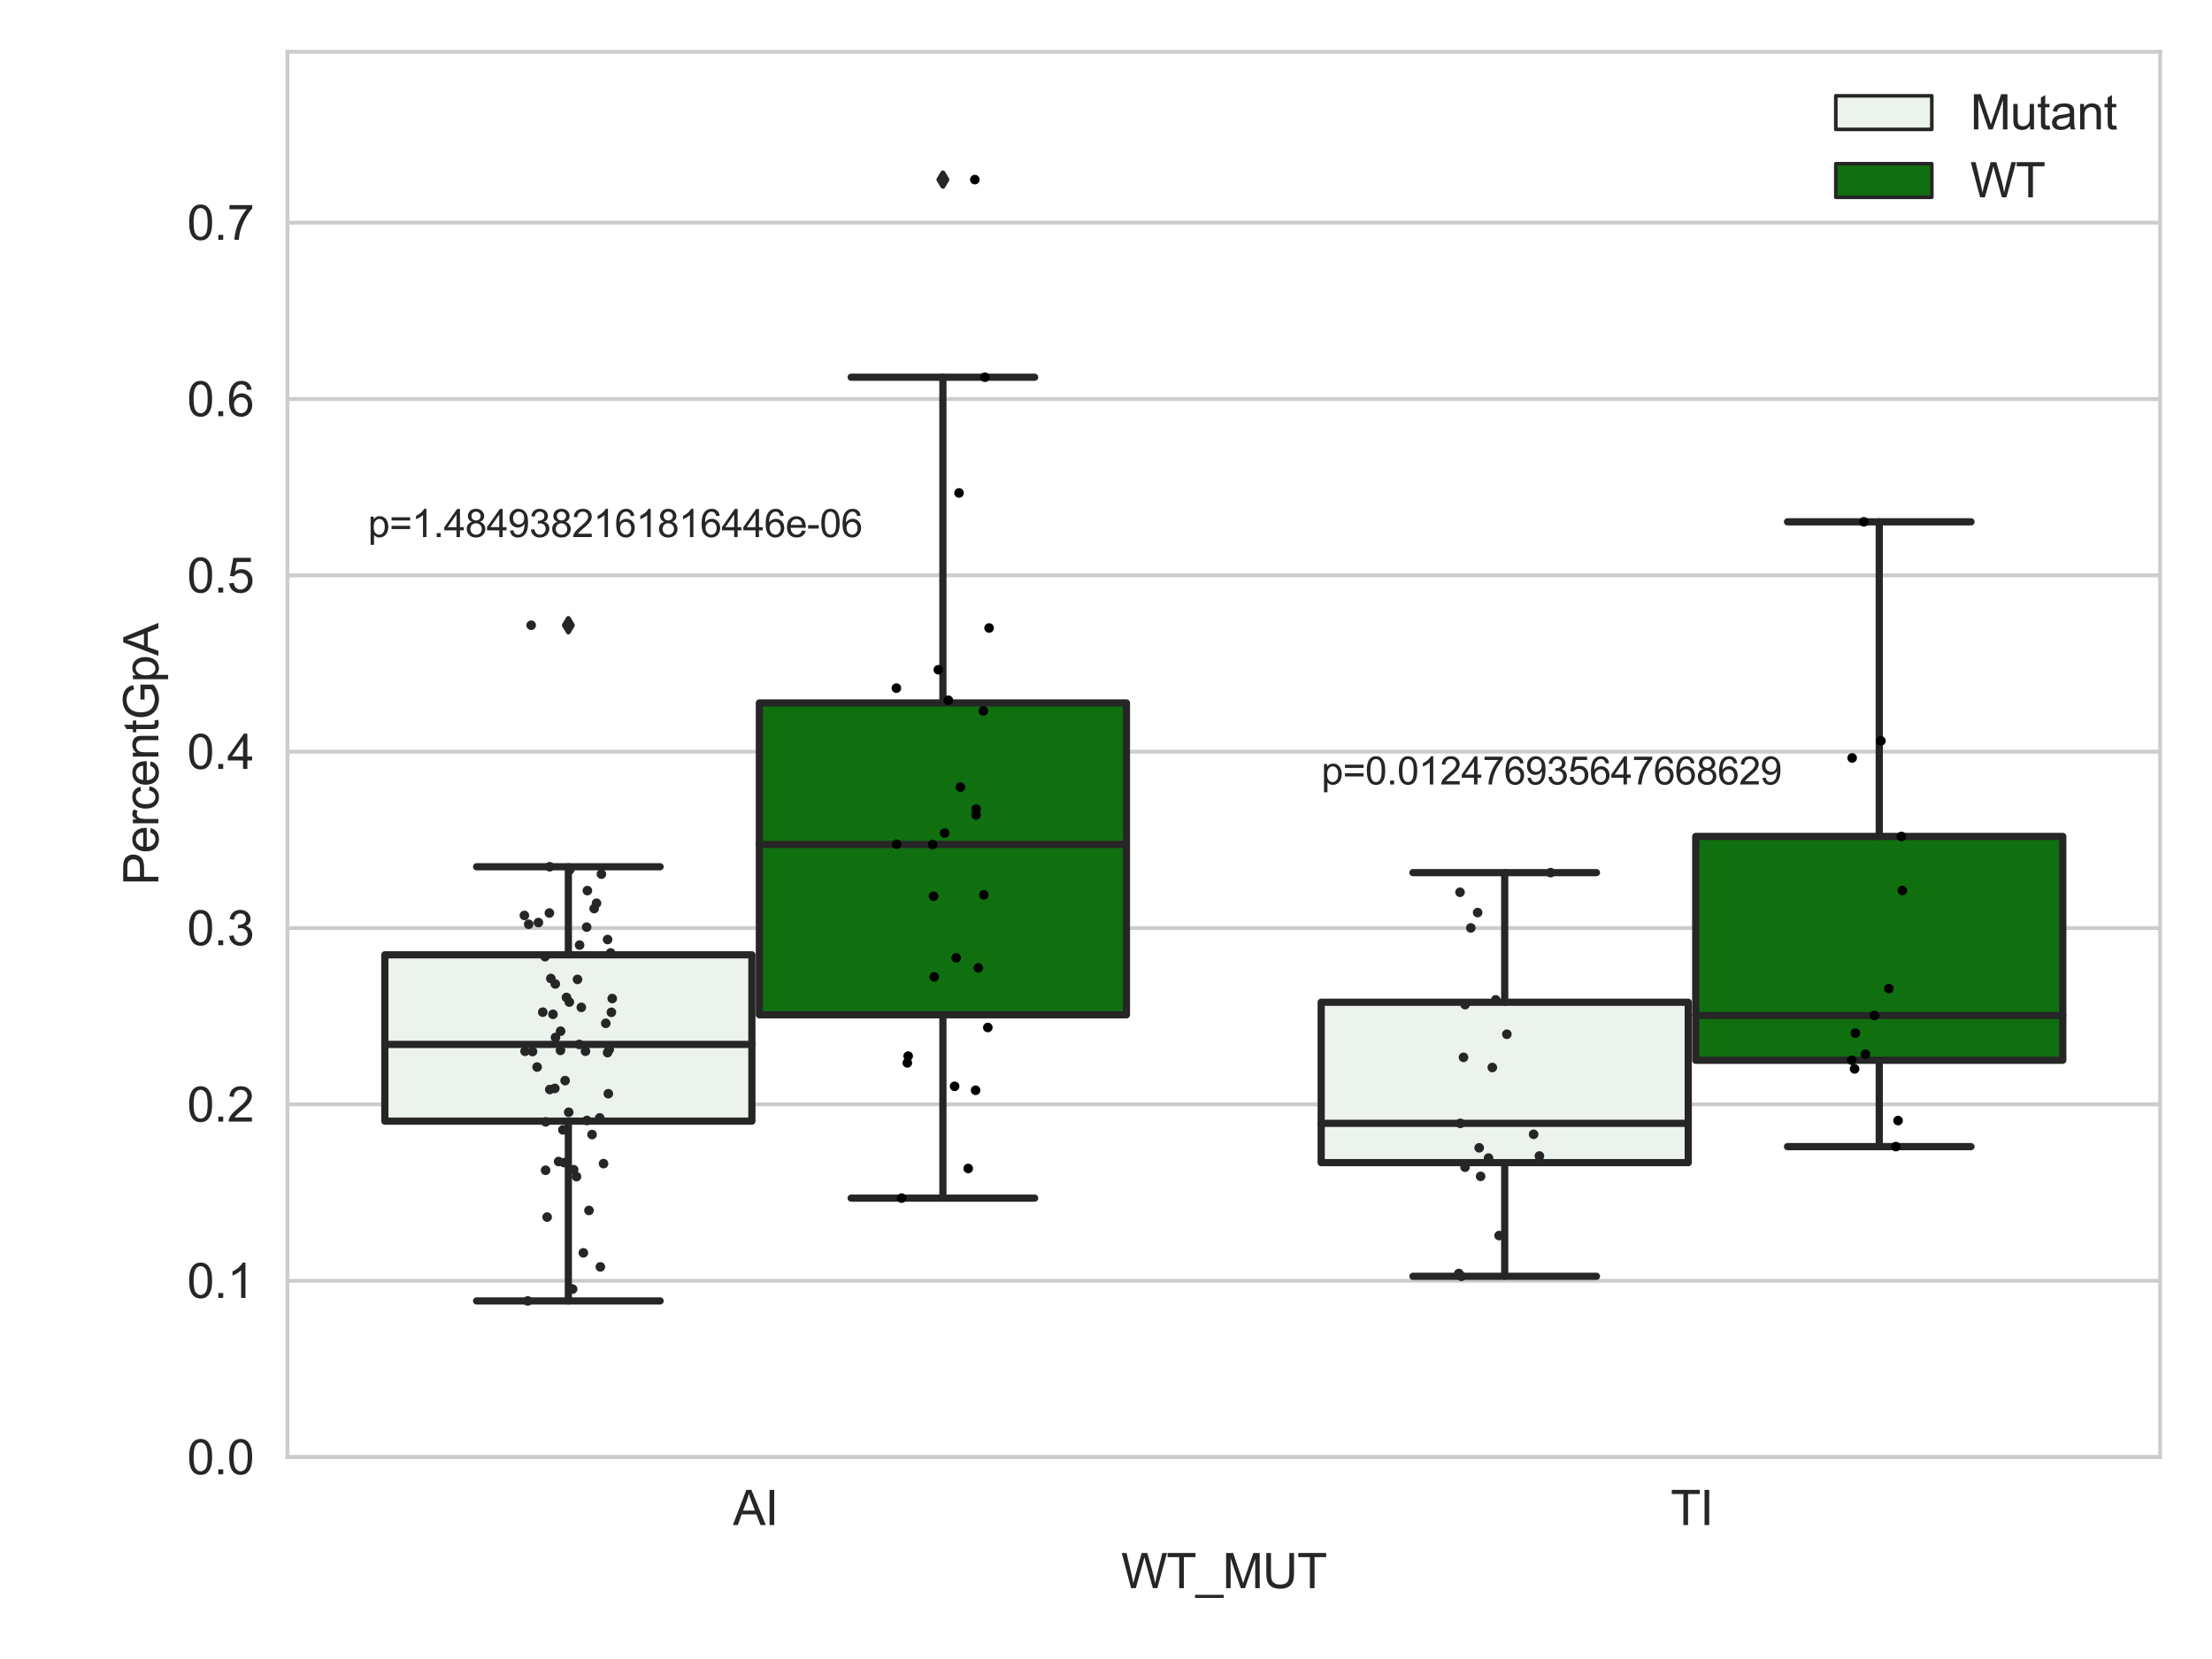 <?xml version="1.0" encoding="utf-8" standalone="no"?>
<!DOCTYPE svg PUBLIC "-//W3C//DTD SVG 1.1//EN"
  "http://www.w3.org/Graphics/SVG/1.1/DTD/svg11.dtd">
<svg xmlns:xlink="http://www.w3.org/1999/xlink" width="460.8pt" height="345.6pt" viewBox="0 0 460.8 345.6" xmlns="http://www.w3.org/2000/svg" version="1.1">
 <defs>
  <style type="text/css">*{stroke-linejoin: round; stroke-linecap: butt}</style>
 </defs>
 <g id="figure_1">
  <g id="patch_1">
   <path d="M 0 345.6 
L 460.8 345.6 
L 460.8 0 
L 0 0 
z
" style="fill: #ffffff"/>
  </g>
  <g id="axes_1">
   <g id="patch_2">
    <path d="M 59.881 303.539 
L 450 303.539 
L 450 10.8 
L 59.881 10.8 
z
" style="fill: #ffffff"/>
   </g>
   <g id="matplotlib.axis_1">
    <g id="xtick_1">
     <g id="text_1">
      <!-- AI -->
      <g style="fill: #262626" transform="translate(152.687 317.697)scale(0.1 -0.1)">
       <defs>
        <path id="ArialMT-41" d="M -9 0 
L 1750 4581 
L 2403 4581 
L 4278 0 
L 3588 0 
L 3053 1388 
L 1138 1388 
L 634 0 
L -9 0 
z
M 1313 1881 
L 2866 1881 
L 2388 3150 
Q 2169 3728 2063 4100 
Q 1975 3659 1816 3225 
L 1313 1881 
z
" transform="scale(0.016)"/>
        <path id="ArialMT-49" d="M 597 0 
L 597 4581 
L 1203 4581 
L 1203 0 
L 597 0 
z
" transform="scale(0.016)"/>
       </defs>
       <use xlink:href="#ArialMT-41"/>
       <use xlink:href="#ArialMT-49" x="66.699"/>
      </g>
     </g>
    </g>
    <g id="xtick_2">
     <g id="text_2">
      <!-- TI -->
      <g style="fill: #262626" transform="translate(348.027 317.697)scale(0.1 -0.1)">
       <defs>
        <path id="ArialMT-54" d="M 1659 0 
L 1659 4041 
L 150 4041 
L 150 4581 
L 3781 4581 
L 3781 4041 
L 2266 4041 
L 2266 0 
L 1659 0 
z
" transform="scale(0.016)"/>
       </defs>
       <use xlink:href="#ArialMT-54"/>
       <use xlink:href="#ArialMT-49" x="61.084"/>
      </g>
     </g>
    </g>
    <g id="text_3">
     <!-- WT_MUT -->
     <g style="fill: #262626" transform="translate(233.557 330.842)scale(0.1 -0.1)">
      <defs>
       <path id="ArialMT-57" d="M 1294 0 
L 78 4581 
L 700 4581 
L 1397 1578 
Q 1509 1106 1591 641 
Q 1766 1375 1797 1488 
L 2669 4581 
L 3400 4581 
L 4056 2263 
Q 4303 1400 4413 641 
Q 4500 1075 4641 1638 
L 5359 4581 
L 5969 4581 
L 4713 0 
L 4128 0 
L 3163 3491 
Q 3041 3928 3019 4028 
Q 2947 3713 2884 3491 
L 1913 0 
L 1294 0 
z
" transform="scale(0.016)"/>
       <path id="ArialMT-5f" d="M -97 -1272 
L -97 -866 
L 3631 -866 
L 3631 -1272 
L -97 -1272 
z
" transform="scale(0.016)"/>
       <path id="ArialMT-4d" d="M 475 0 
L 475 4581 
L 1388 4581 
L 2472 1338 
Q 2622 884 2691 659 
Q 2769 909 2934 1394 
L 4031 4581 
L 4847 4581 
L 4847 0 
L 4263 0 
L 4263 3834 
L 2931 0 
L 2384 0 
L 1059 3900 
L 1059 0 
L 475 0 
z
" transform="scale(0.016)"/>
       <path id="ArialMT-55" d="M 3500 4581 
L 4106 4581 
L 4106 1934 
Q 4106 1244 3950 837 
Q 3794 431 3386 176 
Q 2978 -78 2316 -78 
Q 1672 -78 1262 144 
Q 853 366 678 786 
Q 503 1206 503 1934 
L 503 4581 
L 1109 4581 
L 1109 1938 
Q 1109 1341 1220 1058 
Q 1331 775 1601 622 
Q 1872 469 2263 469 
Q 2931 469 3215 772 
Q 3500 1075 3500 1938 
L 3500 4581 
z
" transform="scale(0.016)"/>
      </defs>
      <use xlink:href="#ArialMT-57"/>
      <use xlink:href="#ArialMT-54" x="94.385"/>
      <use xlink:href="#ArialMT-5f" x="155.469"/>
      <use xlink:href="#ArialMT-4d" x="211.084"/>
      <use xlink:href="#ArialMT-55" x="294.385"/>
      <use xlink:href="#ArialMT-54" x="366.602"/>
     </g>
    </g>
   </g>
   <g id="matplotlib.axis_2">
    <g id="ytick_1">
     <g id="line2d_1">
      <path d="M 59.881 303.539 
L 450 303.539 
" clip-path="url(#p0f2bd54500)" style="fill: none; stroke: #cccccc; stroke-width: 0.8; stroke-linecap: round"/>
     </g>
     <g id="text_4">
      <!-- 0.0 -->
      <g style="fill: #262626" transform="translate(38.981 307.118)scale(0.1 -0.1)">
       <defs>
        <path id="ArialMT-30" d="M 266 2259 
Q 266 3072 433 3567 
Q 600 4063 929 4331 
Q 1259 4600 1759 4600 
Q 2128 4600 2406 4451 
Q 2684 4303 2865 4023 
Q 3047 3744 3150 3342 
Q 3253 2941 3253 2259 
Q 3253 1453 3087 958 
Q 2922 463 2592 192 
Q 2263 -78 1759 -78 
Q 1097 -78 719 397 
Q 266 969 266 2259 
z
M 844 2259 
Q 844 1131 1108 757 
Q 1372 384 1759 384 
Q 2147 384 2411 759 
Q 2675 1134 2675 2259 
Q 2675 3391 2411 3762 
Q 2147 4134 1753 4134 
Q 1366 4134 1134 3806 
Q 844 3388 844 2259 
z
" transform="scale(0.016)"/>
        <path id="ArialMT-2e" d="M 581 0 
L 581 641 
L 1222 641 
L 1222 0 
L 581 0 
z
" transform="scale(0.016)"/>
       </defs>
       <use xlink:href="#ArialMT-30"/>
       <use xlink:href="#ArialMT-2e" x="55.615"/>
       <use xlink:href="#ArialMT-30" x="83.398"/>
      </g>
     </g>
    </g>
    <g id="ytick_2">
     <g id="line2d_2">
      <path d="M 59.881 266.802 
L 450 266.802 
" clip-path="url(#p0f2bd54500)" style="fill: none; stroke: #cccccc; stroke-width: 0.8; stroke-linecap: round"/>
     </g>
     <g id="text_5">
      <!-- 0.1 -->
      <g style="fill: #262626" transform="translate(38.981 270.381)scale(0.1 -0.1)">
       <defs>
        <path id="ArialMT-31" d="M 2384 0 
L 1822 0 
L 1822 3584 
Q 1619 3391 1289 3197 
Q 959 3003 697 2906 
L 697 3450 
Q 1169 3672 1522 3987 
Q 1875 4303 2022 4600 
L 2384 4600 
L 2384 0 
z
" transform="scale(0.016)"/>
       </defs>
       <use xlink:href="#ArialMT-30"/>
       <use xlink:href="#ArialMT-2e" x="55.615"/>
       <use xlink:href="#ArialMT-31" x="83.398"/>
      </g>
     </g>
    </g>
    <g id="ytick_3">
     <g id="line2d_3">
      <path d="M 59.881 230.066 
L 450 230.066 
" clip-path="url(#p0f2bd54500)" style="fill: none; stroke: #cccccc; stroke-width: 0.8; stroke-linecap: round"/>
     </g>
     <g id="text_6">
      <!-- 0.2 -->
      <g style="fill: #262626" transform="translate(38.981 233.645)scale(0.1 -0.1)">
       <defs>
        <path id="ArialMT-32" d="M 3222 541 
L 3222 0 
L 194 0 
Q 188 203 259 391 
Q 375 700 629 1000 
Q 884 1300 1366 1694 
Q 2113 2306 2375 2664 
Q 2638 3022 2638 3341 
Q 2638 3675 2398 3904 
Q 2159 4134 1775 4134 
Q 1369 4134 1125 3890 
Q 881 3647 878 3216 
L 300 3275 
Q 359 3922 746 4261 
Q 1134 4600 1788 4600 
Q 2447 4600 2831 4234 
Q 3216 3869 3216 3328 
Q 3216 3053 3103 2787 
Q 2991 2522 2730 2228 
Q 2469 1934 1863 1422 
Q 1356 997 1212 845 
Q 1069 694 975 541 
L 3222 541 
z
" transform="scale(0.016)"/>
       </defs>
       <use xlink:href="#ArialMT-30"/>
       <use xlink:href="#ArialMT-2e" x="55.615"/>
       <use xlink:href="#ArialMT-32" x="83.398"/>
      </g>
     </g>
    </g>
    <g id="ytick_4">
     <g id="line2d_4">
      <path d="M 59.881 193.329 
L 450 193.329 
" clip-path="url(#p0f2bd54500)" style="fill: none; stroke: #cccccc; stroke-width: 0.8; stroke-linecap: round"/>
     </g>
     <g id="text_7">
      <!-- 0.3 -->
      <g style="fill: #262626" transform="translate(38.981 196.908)scale(0.1 -0.1)">
       <defs>
        <path id="ArialMT-33" d="M 269 1209 
L 831 1284 
Q 928 806 1161 595 
Q 1394 384 1728 384 
Q 2125 384 2398 659 
Q 2672 934 2672 1341 
Q 2672 1728 2419 1979 
Q 2166 2231 1775 2231 
Q 1616 2231 1378 2169 
L 1441 2663 
Q 1497 2656 1531 2656 
Q 1891 2656 2178 2843 
Q 2466 3031 2466 3422 
Q 2466 3731 2256 3934 
Q 2047 4138 1716 4138 
Q 1388 4138 1169 3931 
Q 950 3725 888 3313 
L 325 3413 
Q 428 3978 793 4289 
Q 1159 4600 1703 4600 
Q 2078 4600 2393 4439 
Q 2709 4278 2876 4000 
Q 3044 3722 3044 3409 
Q 3044 3113 2884 2869 
Q 2725 2625 2413 2481 
Q 2819 2388 3044 2092 
Q 3269 1797 3269 1353 
Q 3269 753 2831 336 
Q 2394 -81 1725 -81 
Q 1122 -81 723 278 
Q 325 638 269 1209 
z
" transform="scale(0.016)"/>
       </defs>
       <use xlink:href="#ArialMT-30"/>
       <use xlink:href="#ArialMT-2e" x="55.615"/>
       <use xlink:href="#ArialMT-33" x="83.398"/>
      </g>
     </g>
    </g>
    <g id="ytick_5">
     <g id="line2d_5">
      <path d="M 59.881 156.593 
L 450 156.593 
" clip-path="url(#p0f2bd54500)" style="fill: none; stroke: #cccccc; stroke-width: 0.8; stroke-linecap: round"/>
     </g>
     <g id="text_8">
      <!-- 0.4 -->
      <g style="fill: #262626" transform="translate(38.981 160.172)scale(0.1 -0.1)">
       <defs>
        <path id="ArialMT-34" d="M 2069 0 
L 2069 1097 
L 81 1097 
L 81 1613 
L 2172 4581 
L 2631 4581 
L 2631 1613 
L 3250 1613 
L 3250 1097 
L 2631 1097 
L 2631 0 
L 2069 0 
z
M 2069 1613 
L 2069 3678 
L 634 1613 
L 2069 1613 
z
" transform="scale(0.016)"/>
       </defs>
       <use xlink:href="#ArialMT-30"/>
       <use xlink:href="#ArialMT-2e" x="55.615"/>
       <use xlink:href="#ArialMT-34" x="83.398"/>
      </g>
     </g>
    </g>
    <g id="ytick_6">
     <g id="line2d_6">
      <path d="M 59.881 119.856 
L 450 119.856 
" clip-path="url(#p0f2bd54500)" style="fill: none; stroke: #cccccc; stroke-width: 0.8; stroke-linecap: round"/>
     </g>
     <g id="text_9">
      <!-- 0.5 -->
      <g style="fill: #262626" transform="translate(38.981 123.435)scale(0.1 -0.1)">
       <defs>
        <path id="ArialMT-35" d="M 266 1200 
L 856 1250 
Q 922 819 1161 601 
Q 1400 384 1738 384 
Q 2144 384 2425 690 
Q 2706 997 2706 1503 
Q 2706 1984 2436 2262 
Q 2166 2541 1728 2541 
Q 1456 2541 1237 2417 
Q 1019 2294 894 2097 
L 366 2166 
L 809 4519 
L 3088 4519 
L 3088 3981 
L 1259 3981 
L 1013 2750 
Q 1425 3038 1878 3038 
Q 2478 3038 2890 2622 
Q 3303 2206 3303 1553 
Q 3303 931 2941 478 
Q 2500 -78 1738 -78 
Q 1113 -78 717 272 
Q 322 622 266 1200 
z
" transform="scale(0.016)"/>
       </defs>
       <use xlink:href="#ArialMT-30"/>
       <use xlink:href="#ArialMT-2e" x="55.615"/>
       <use xlink:href="#ArialMT-35" x="83.398"/>
      </g>
     </g>
    </g>
    <g id="ytick_7">
     <g id="line2d_7">
      <path d="M 59.881 83.12 
L 450 83.12 
" clip-path="url(#p0f2bd54500)" style="fill: none; stroke: #cccccc; stroke-width: 0.8; stroke-linecap: round"/>
     </g>
     <g id="text_10">
      <!-- 0.6 -->
      <g style="fill: #262626" transform="translate(38.981 86.699)scale(0.1 -0.1)">
       <defs>
        <path id="ArialMT-36" d="M 3184 3459 
L 2625 3416 
Q 2550 3747 2413 3897 
Q 2184 4138 1850 4138 
Q 1581 4138 1378 3988 
Q 1113 3794 959 3422 
Q 806 3050 800 2363 
Q 1003 2672 1297 2822 
Q 1591 2972 1913 2972 
Q 2475 2972 2870 2558 
Q 3266 2144 3266 1488 
Q 3266 1056 3080 686 
Q 2894 316 2569 119 
Q 2244 -78 1831 -78 
Q 1128 -78 684 439 
Q 241 956 241 2144 
Q 241 3472 731 4075 
Q 1159 4600 1884 4600 
Q 2425 4600 2770 4297 
Q 3116 3994 3184 3459 
z
M 888 1484 
Q 888 1194 1011 928 
Q 1134 663 1356 523 
Q 1578 384 1822 384 
Q 2178 384 2434 671 
Q 2691 959 2691 1453 
Q 2691 1928 2437 2201 
Q 2184 2475 1800 2475 
Q 1419 2475 1153 2201 
Q 888 1928 888 1484 
z
" transform="scale(0.016)"/>
       </defs>
       <use xlink:href="#ArialMT-30"/>
       <use xlink:href="#ArialMT-2e" x="55.615"/>
       <use xlink:href="#ArialMT-36" x="83.398"/>
      </g>
     </g>
    </g>
    <g id="ytick_8">
     <g id="line2d_8">
      <path d="M 59.881 46.383 
L 450 46.383 
" clip-path="url(#p0f2bd54500)" style="fill: none; stroke: #cccccc; stroke-width: 0.8; stroke-linecap: round"/>
     </g>
     <g id="text_11">
      <!-- 0.7 -->
      <g style="fill: #262626" transform="translate(38.981 49.962)scale(0.1 -0.1)">
       <defs>
        <path id="ArialMT-37" d="M 303 3981 
L 303 4522 
L 3269 4522 
L 3269 4084 
Q 2831 3619 2401 2847 
Q 1972 2075 1738 1259 
Q 1569 684 1522 0 
L 944 0 
Q 953 541 1156 1306 
Q 1359 2072 1739 2783 
Q 2119 3494 2547 3981 
L 303 3981 
z
" transform="scale(0.016)"/>
       </defs>
       <use xlink:href="#ArialMT-30"/>
       <use xlink:href="#ArialMT-2e" x="55.615"/>
       <use xlink:href="#ArialMT-37" x="83.398"/>
      </g>
     </g>
    </g>
    <g id="text_12">
     <!-- PercentGpA -->
     <g style="fill: #262626" transform="translate(32.994 184.405)rotate(-90)scale(0.1 -0.1)">
      <defs>
       <path id="ArialMT-50" d="M 494 0 
L 494 4581 
L 2222 4581 
Q 2678 4581 2919 4538 
Q 3256 4481 3484 4323 
Q 3713 4166 3852 3881 
Q 3991 3597 3991 3256 
Q 3991 2672 3619 2267 
Q 3247 1863 2275 1863 
L 1100 1863 
L 1100 0 
L 494 0 
z
M 1100 2403 
L 2284 2403 
Q 2872 2403 3119 2622 
Q 3366 2841 3366 3238 
Q 3366 3525 3220 3729 
Q 3075 3934 2838 4000 
Q 2684 4041 2272 4041 
L 1100 4041 
L 1100 2403 
z
" transform="scale(0.016)"/>
       <path id="ArialMT-65" d="M 2694 1069 
L 3275 997 
Q 3138 488 2766 206 
Q 2394 -75 1816 -75 
Q 1088 -75 661 373 
Q 234 822 234 1631 
Q 234 2469 665 2931 
Q 1097 3394 1784 3394 
Q 2450 3394 2872 2941 
Q 3294 2488 3294 1666 
Q 3294 1616 3291 1516 
L 816 1516 
Q 847 969 1125 678 
Q 1403 388 1819 388 
Q 2128 388 2347 550 
Q 2566 713 2694 1069 
z
M 847 1978 
L 2700 1978 
Q 2663 2397 2488 2606 
Q 2219 2931 1791 2931 
Q 1403 2931 1139 2672 
Q 875 2413 847 1978 
z
" transform="scale(0.016)"/>
       <path id="ArialMT-72" d="M 416 0 
L 416 3319 
L 922 3319 
L 922 2816 
Q 1116 3169 1280 3281 
Q 1444 3394 1641 3394 
Q 1925 3394 2219 3213 
L 2025 2691 
Q 1819 2813 1613 2813 
Q 1428 2813 1281 2702 
Q 1134 2591 1072 2394 
Q 978 2094 978 1738 
L 978 0 
L 416 0 
z
" transform="scale(0.016)"/>
       <path id="ArialMT-63" d="M 2588 1216 
L 3141 1144 
Q 3050 572 2676 248 
Q 2303 -75 1759 -75 
Q 1078 -75 664 370 
Q 250 816 250 1647 
Q 250 2184 428 2587 
Q 606 2991 970 3192 
Q 1334 3394 1763 3394 
Q 2303 3394 2647 3120 
Q 2991 2847 3088 2344 
L 2541 2259 
Q 2463 2594 2264 2762 
Q 2066 2931 1784 2931 
Q 1359 2931 1093 2626 
Q 828 2322 828 1663 
Q 828 994 1084 691 
Q 1341 388 1753 388 
Q 2084 388 2306 591 
Q 2528 794 2588 1216 
z
" transform="scale(0.016)"/>
       <path id="ArialMT-6e" d="M 422 0 
L 422 3319 
L 928 3319 
L 928 2847 
Q 1294 3394 1984 3394 
Q 2284 3394 2536 3286 
Q 2788 3178 2913 3003 
Q 3038 2828 3088 2588 
Q 3119 2431 3119 2041 
L 3119 0 
L 2556 0 
L 2556 2019 
Q 2556 2363 2490 2533 
Q 2425 2703 2258 2804 
Q 2091 2906 1866 2906 
Q 1506 2906 1245 2678 
Q 984 2450 984 1813 
L 984 0 
L 422 0 
z
" transform="scale(0.016)"/>
       <path id="ArialMT-74" d="M 1650 503 
L 1731 6 
Q 1494 -44 1306 -44 
Q 1000 -44 831 53 
Q 663 150 594 308 
Q 525 466 525 972 
L 525 2881 
L 113 2881 
L 113 3319 
L 525 3319 
L 525 4141 
L 1084 4478 
L 1084 3319 
L 1650 3319 
L 1650 2881 
L 1084 2881 
L 1084 941 
Q 1084 700 1114 631 
Q 1144 563 1211 522 
Q 1278 481 1403 481 
Q 1497 481 1650 503 
z
" transform="scale(0.016)"/>
       <path id="ArialMT-47" d="M 2638 1797 
L 2638 2334 
L 4578 2338 
L 4578 638 
Q 4131 281 3656 101 
Q 3181 -78 2681 -78 
Q 2006 -78 1454 211 
Q 903 500 622 1047 
Q 341 1594 341 2269 
Q 341 2938 620 3517 
Q 900 4097 1425 4378 
Q 1950 4659 2634 4659 
Q 3131 4659 3532 4498 
Q 3934 4338 4162 4050 
Q 4391 3763 4509 3300 
L 3963 3150 
Q 3859 3500 3706 3700 
Q 3553 3900 3268 4020 
Q 2984 4141 2638 4141 
Q 2222 4141 1919 4014 
Q 1616 3888 1430 3681 
Q 1244 3475 1141 3228 
Q 966 2803 966 2306 
Q 966 1694 1177 1281 
Q 1388 869 1791 669 
Q 2194 469 2647 469 
Q 3041 469 3416 620 
Q 3791 772 3984 944 
L 3984 1797 
L 2638 1797 
z
" transform="scale(0.016)"/>
       <path id="ArialMT-70" d="M 422 -1272 
L 422 3319 
L 934 3319 
L 934 2888 
Q 1116 3141 1344 3267 
Q 1572 3394 1897 3394 
Q 2322 3394 2647 3175 
Q 2972 2956 3137 2557 
Q 3303 2159 3303 1684 
Q 3303 1175 3120 767 
Q 2938 359 2589 142 
Q 2241 -75 1856 -75 
Q 1575 -75 1351 44 
Q 1128 163 984 344 
L 984 -1272 
L 422 -1272 
z
M 931 1641 
Q 931 1000 1190 694 
Q 1450 388 1819 388 
Q 2194 388 2461 705 
Q 2728 1022 2728 1688 
Q 2728 2322 2467 2637 
Q 2206 2953 1844 2953 
Q 1484 2953 1207 2617 
Q 931 2281 931 1641 
z
" transform="scale(0.016)"/>
      </defs>
      <use xlink:href="#ArialMT-50"/>
      <use xlink:href="#ArialMT-65" x="66.699"/>
      <use xlink:href="#ArialMT-72" x="122.314"/>
      <use xlink:href="#ArialMT-63" x="155.615"/>
      <use xlink:href="#ArialMT-65" x="205.615"/>
      <use xlink:href="#ArialMT-6e" x="261.23"/>
      <use xlink:href="#ArialMT-74" x="316.846"/>
      <use xlink:href="#ArialMT-47" x="344.629"/>
      <use xlink:href="#ArialMT-70" x="422.412"/>
      <use xlink:href="#ArialMT-41" x="478.027"/>
     </g>
    </g>
   </g>
   <g id="patch_3">
    <path d="M 80.167 233.558 
L 156.631 233.558 
L 156.631 198.903 
L 80.167 198.903 
L 80.167 233.558 
z
" clip-path="url(#p0f2bd54500)" style="fill: #ecf2ec; stroke: #262626; stroke-width: 1.5; stroke-linejoin: miter"/>
   </g>
   <g id="patch_4">
    <path d="M 158.191 211.408 
L 234.654 211.408 
L 234.654 146.431 
L 158.191 146.431 
L 158.191 211.408 
z
" clip-path="url(#p0f2bd54500)" style="fill: #107010; stroke: #262626; stroke-width: 1.5; stroke-linejoin: miter"/>
   </g>
   <g id="patch_5">
    <path d="M 275.227 242.2 
L 351.69 242.2 
L 351.69 208.785 
L 275.227 208.785 
L 275.227 242.2 
z
" clip-path="url(#p0f2bd54500)" style="fill: #ecf2ec; stroke: #262626; stroke-width: 1.5; stroke-linejoin: miter"/>
   </g>
   <g id="patch_6">
    <path d="M 353.251 220.872 
L 429.714 220.872 
L 429.714 174.247 
L 353.251 174.247 
L 353.251 220.872 
z
" clip-path="url(#p0f2bd54500)" style="fill: #107010; stroke: #262626; stroke-width: 1.5; stroke-linejoin: miter"/>
   </g>
   <g id="patch_7">
    <path d="M 157.411 303.539 
L 157.411 303.539 
L 157.411 303.539 
L 157.411 303.539 
z
" clip-path="url(#p0f2bd54500)" style="fill: #ecf2ec; stroke: #262626; stroke-width: 0.75; stroke-linejoin: miter"/>
   </g>
   <g id="patch_8">
    <path d="M 157.411 303.539 
L 157.411 303.539 
L 157.411 303.539 
L 157.411 303.539 
z
" clip-path="url(#p0f2bd54500)" style="fill: #107010; stroke: #262626; stroke-width: 0.75; stroke-linejoin: miter"/>
   </g>
   <g id="PathCollection_1"/>
   <g id="PathCollection_2"/>
   <g id="line2d_9">
    <path d="M 118.399 233.558 
L 118.399 271.011 
" clip-path="url(#p0f2bd54500)" style="fill: none; stroke: #262626; stroke-width: 1.5; stroke-linecap: round"/>
   </g>
   <g id="line2d_10">
    <path d="M 118.399 198.903 
L 118.399 180.559 
" clip-path="url(#p0f2bd54500)" style="fill: none; stroke: #262626; stroke-width: 1.5; stroke-linecap: round"/>
   </g>
   <g id="line2d_11">
    <path d="M 99.283 271.011 
L 137.515 271.011 
" clip-path="url(#p0f2bd54500)" style="fill: none; stroke: #262626; stroke-width: 1.5; stroke-linecap: round"/>
   </g>
   <g id="line2d_12">
    <path d="M 99.283 180.559 
L 137.515 180.559 
" clip-path="url(#p0f2bd54500)" style="fill: none; stroke: #262626; stroke-width: 1.5; stroke-linecap: round"/>
   </g>
   <g id="line2d_13">
    <defs>
     <path id="md4deb3ba53" d="M -0 1.414 
L 0.849 0 
L 0 -1.414 
L -0.849 -0 
z
" style="stroke: #262626; stroke-linejoin: miter"/>
    </defs>
    <g clip-path="url(#p0f2bd54500)">
     <use xlink:href="#md4deb3ba53" x="118.399" y="130.249" style="fill: #262626; stroke: #262626; stroke-linejoin: miter"/>
    </g>
   </g>
   <g id="line2d_14">
    <path d="M 196.423 211.408 
L 196.423 249.59 
" clip-path="url(#p0f2bd54500)" style="fill: none; stroke: #262626; stroke-width: 1.5; stroke-linecap: round"/>
   </g>
   <g id="line2d_15">
    <path d="M 196.423 146.431 
L 196.423 78.582 
" clip-path="url(#p0f2bd54500)" style="fill: none; stroke: #262626; stroke-width: 1.5; stroke-linecap: round"/>
   </g>
   <g id="line2d_16">
    <path d="M 177.307 249.59 
L 215.539 249.59 
" clip-path="url(#p0f2bd54500)" style="fill: none; stroke: #262626; stroke-width: 1.5; stroke-linecap: round"/>
   </g>
   <g id="line2d_17">
    <path d="M 177.307 78.582 
L 215.539 78.582 
" clip-path="url(#p0f2bd54500)" style="fill: none; stroke: #262626; stroke-width: 1.5; stroke-linecap: round"/>
   </g>
   <g id="line2d_18">
    <g clip-path="url(#p0f2bd54500)">
     <use xlink:href="#md4deb3ba53" x="196.423" y="37.413" style="fill: #262626; stroke: #262626; stroke-linejoin: miter"/>
    </g>
   </g>
   <g id="line2d_19">
    <path d="M 313.458 242.2 
L 313.458 265.877 
" clip-path="url(#p0f2bd54500)" style="fill: none; stroke: #262626; stroke-width: 1.5; stroke-linecap: round"/>
   </g>
   <g id="line2d_20">
    <path d="M 313.458 208.785 
L 313.458 181.785 
" clip-path="url(#p0f2bd54500)" style="fill: none; stroke: #262626; stroke-width: 1.5; stroke-linecap: round"/>
   </g>
   <g id="line2d_21">
    <path d="M 294.343 265.877 
L 332.574 265.877 
" clip-path="url(#p0f2bd54500)" style="fill: none; stroke: #262626; stroke-width: 1.5; stroke-linecap: round"/>
   </g>
   <g id="line2d_22">
    <path d="M 294.343 181.785 
L 332.574 181.785 
" clip-path="url(#p0f2bd54500)" style="fill: none; stroke: #262626; stroke-width: 1.5; stroke-linecap: round"/>
   </g>
   <g id="line2d_23"/>
   <g id="line2d_24">
    <path d="M 391.482 220.872 
L 391.482 238.86 
" clip-path="url(#p0f2bd54500)" style="fill: none; stroke: #262626; stroke-width: 1.5; stroke-linecap: round"/>
   </g>
   <g id="line2d_25">
    <path d="M 391.482 174.247 
L 391.482 108.706 
" clip-path="url(#p0f2bd54500)" style="fill: none; stroke: #262626; stroke-width: 1.5; stroke-linecap: round"/>
   </g>
   <g id="line2d_26">
    <path d="M 372.366 238.86 
L 410.598 238.86 
" clip-path="url(#p0f2bd54500)" style="fill: none; stroke: #262626; stroke-width: 1.5; stroke-linecap: round"/>
   </g>
   <g id="line2d_27">
    <path d="M 372.366 108.706 
L 410.598 108.706 
" clip-path="url(#p0f2bd54500)" style="fill: none; stroke: #262626; stroke-width: 1.5; stroke-linecap: round"/>
   </g>
   <g id="line2d_28"/>
   <g id="line2d_29">
    <path d="M 80.167 217.575 
L 156.631 217.575 
" clip-path="url(#p0f2bd54500)" style="fill: none; stroke: #262626; stroke-width: 1.5; stroke-linecap: round"/>
   </g>
   <g id="line2d_30">
    <path d="M 158.191 175.908 
L 234.654 175.908 
" clip-path="url(#p0f2bd54500)" style="fill: none; stroke: #262626; stroke-width: 1.5; stroke-linecap: round"/>
   </g>
   <g id="line2d_31">
    <path d="M 275.227 234.017 
L 351.69 234.017 
" clip-path="url(#p0f2bd54500)" style="fill: none; stroke: #262626; stroke-width: 1.5; stroke-linecap: round"/>
   </g>
   <g id="line2d_32">
    <path d="M 353.251 211.534 
L 429.714 211.534 
" clip-path="url(#p0f2bd54500)" style="fill: none; stroke: #262626; stroke-width: 1.5; stroke-linecap: round"/>
   </g>
   <g id="patch_9">
    <path d="M 59.881 303.539 
L 59.881 10.8 
" style="fill: none; stroke: #cccccc; stroke-width: 0.8; stroke-linejoin: miter; stroke-linecap: square"/>
   </g>
   <g id="patch_10">
    <path d="M 450 303.539 
L 450 10.8 
" style="fill: none; stroke: #cccccc; stroke-width: 0.8; stroke-linejoin: miter; stroke-linecap: square"/>
   </g>
   <g id="patch_11">
    <path d="M 59.881 303.539 
L 450 303.539 
" style="fill: none; stroke: #cccccc; stroke-width: 0.8; stroke-linejoin: miter; stroke-linecap: square"/>
   </g>
   <g id="patch_12">
    <path d="M 59.881 10.8 
L 450 10.8 
" style="fill: none; stroke: #cccccc; stroke-width: 0.8; stroke-linejoin: miter; stroke-linecap: square"/>
   </g>
   <g id="PathCollection_3">
    <defs>
     <path id="C0_0_4417ecf951" d="M 0 1 
C 0.265 1 0.52 0.895 0.707 0.707 
C 0.895 0.52 1 0.265 1 -0 
C 1 -0.265 0.895 -0.52 0.707 -0.707 
C 0.52 -0.895 0.265 -1 0 -1 
C -0.265 -1 -0.52 -0.895 -0.707 -0.707 
C -0.895 -0.52 -1 -0.265 -1 0 
C -1 0.265 -0.895 0.52 -0.707 0.707 
C -0.52 0.895 -0.265 1 0 1 
z
"/>
    </defs>
    <g clip-path="url(#p0f2bd54500)">
     <use xlink:href="#C0_0_4417ecf951" x="118.689" y="181.183" style="fill: #262626"/>
    </g>
    <g clip-path="url(#p0f2bd54500)">
     <use xlink:href="#C0_0_4417ecf951" x="109.242" y="190.708" style="fill: #262626"/>
    </g>
    <g clip-path="url(#p0f2bd54500)">
     <use xlink:href="#C0_0_4417ecf951" x="127.361" y="210.884" style="fill: #262626"/>
    </g>
    <g clip-path="url(#p0f2bd54500)">
     <use xlink:href="#C0_0_4417ecf951" x="118.006" y="207.788" style="fill: #262626"/>
    </g>
    <g clip-path="url(#p0f2bd54500)">
     <use xlink:href="#C0_0_4417ecf951" x="120.74" y="196.877" style="fill: #262626"/>
    </g>
    <g clip-path="url(#p0f2bd54500)">
     <use xlink:href="#C0_0_4417ecf951" x="117.523" y="242.197" style="fill: #262626"/>
    </g>
    <g clip-path="url(#p0f2bd54500)">
     <use xlink:href="#C0_0_4417ecf951" x="122.361" y="185.529" style="fill: #262626"/>
    </g>
    <g clip-path="url(#p0f2bd54500)">
     <use xlink:href="#C0_0_4417ecf951" x="123.339" y="236.346" style="fill: #262626"/>
    </g>
    <g clip-path="url(#p0f2bd54500)">
     <use xlink:href="#C0_0_4417ecf951" x="114.51" y="180.559" style="fill: #262626"/>
    </g>
    <g clip-path="url(#p0f2bd54500)">
     <use xlink:href="#C0_0_4417ecf951" x="115.721" y="216.123" style="fill: #262626"/>
    </g>
    <g clip-path="url(#p0f2bd54500)">
     <use xlink:href="#C0_0_4417ecf951" x="114.531" y="226.966" style="fill: #262626"/>
    </g>
    <g clip-path="url(#p0f2bd54500)">
     <use xlink:href="#C0_0_4417ecf951" x="113.549" y="199.294" style="fill: #262626"/>
    </g>
    <g clip-path="url(#p0f2bd54500)">
     <use xlink:href="#C0_0_4417ecf951" x="109.949" y="271.011" style="fill: #262626"/>
    </g>
    <g clip-path="url(#p0f2bd54500)">
     <use xlink:href="#C0_0_4417ecf951" x="122.695" y="252.157" style="fill: #262626"/>
    </g>
    <g clip-path="url(#p0f2bd54500)">
     <use xlink:href="#C0_0_4417ecf951" x="110.14" y="192.537" style="fill: #262626"/>
    </g>
    <g clip-path="url(#p0f2bd54500)">
     <use xlink:href="#C0_0_4417ecf951" x="125.728" y="242.403" style="fill: #262626"/>
    </g>
    <g clip-path="url(#p0f2bd54500)">
     <use xlink:href="#C0_0_4417ecf951" x="126.195" y="213.178" style="fill: #262626"/>
    </g>
    <g clip-path="url(#p0f2bd54500)">
     <use xlink:href="#C0_0_4417ecf951" x="125.287" y="182.096" style="fill: #262626"/>
    </g>
    <g clip-path="url(#p0f2bd54500)">
     <use xlink:href="#C0_0_4417ecf951" x="124.934" y="232.883" style="fill: #262626"/>
    </g>
    <g clip-path="url(#p0f2bd54500)">
     <use xlink:href="#C0_0_4417ecf951" x="121.964" y="218.986" style="fill: #262626"/>
    </g>
    <g clip-path="url(#p0f2bd54500)">
     <use xlink:href="#C0_0_4417ecf951" x="116.784" y="214.818" style="fill: #262626"/>
    </g>
    <g clip-path="url(#p0f2bd54500)">
     <use xlink:href="#C0_0_4417ecf951" x="126.574" y="195.72" style="fill: #262626"/>
    </g>
    <g clip-path="url(#p0f2bd54500)">
     <use xlink:href="#C0_0_4417ecf951" x="122.213" y="193.133" style="fill: #262626"/>
    </g>
    <g clip-path="url(#p0f2bd54500)">
     <use xlink:href="#C0_0_4417ecf951" x="115.584" y="226.731" style="fill: #262626"/>
    </g>
    <g clip-path="url(#p0f2bd54500)">
     <use xlink:href="#C0_0_4417ecf951" x="123.773" y="189.278" style="fill: #262626"/>
    </g>
    <g clip-path="url(#p0f2bd54500)">
     <use xlink:href="#C0_0_4417ecf951" x="118.603" y="208.751" style="fill: #262626"/>
    </g>
    <g clip-path="url(#p0f2bd54500)">
     <use xlink:href="#C0_0_4417ecf951" x="125.064" y="263.915" style="fill: #262626"/>
    </g>
    <g clip-path="url(#p0f2bd54500)">
     <use xlink:href="#C0_0_4417ecf951" x="126.572" y="219.284" style="fill: #262626"/>
    </g>
    <g clip-path="url(#p0f2bd54500)">
     <use xlink:href="#C0_0_4417ecf951" x="116.367" y="241.964" style="fill: #262626"/>
    </g>
    <g clip-path="url(#p0f2bd54500)">
     <use xlink:href="#C0_0_4417ecf951" x="115.2" y="211.303" style="fill: #262626"/>
    </g>
    <g clip-path="url(#p0f2bd54500)">
     <use xlink:href="#C0_0_4417ecf951" x="120.093" y="245.111" style="fill: #262626"/>
    </g>
    <g clip-path="url(#p0f2bd54500)">
     <use xlink:href="#C0_0_4417ecf951" x="113.977" y="253.539" style="fill: #262626"/>
    </g>
    <g clip-path="url(#p0f2bd54500)">
     <use xlink:href="#C0_0_4417ecf951" x="117.721" y="225.11" style="fill: #262626"/>
    </g>
    <g clip-path="url(#p0f2bd54500)">
     <use xlink:href="#C0_0_4417ecf951" x="118.468" y="231.705" style="fill: #262626"/>
    </g>
    <g clip-path="url(#p0f2bd54500)">
     <use xlink:href="#C0_0_4417ecf951" x="109.375" y="218.998" style="fill: #262626"/>
    </g>
    <g clip-path="url(#p0f2bd54500)">
     <use xlink:href="#C0_0_4417ecf951" x="114.757" y="203.836" style="fill: #262626"/>
    </g>
    <g clip-path="url(#p0f2bd54500)">
     <use xlink:href="#C0_0_4417ecf951" x="127.542" y="208.016" style="fill: #262626"/>
    </g>
    <g clip-path="url(#p0f2bd54500)">
     <use xlink:href="#C0_0_4417ecf951" x="112.162" y="192.182" style="fill: #262626"/>
    </g>
    <g clip-path="url(#p0f2bd54500)">
     <use xlink:href="#C0_0_4417ecf951" x="114.45" y="190.2" style="fill: #262626"/>
    </g>
    <g clip-path="url(#p0f2bd54500)">
     <use xlink:href="#C0_0_4417ecf951" x="119.504" y="243.667" style="fill: #262626"/>
    </g>
    <g clip-path="url(#p0f2bd54500)">
     <use xlink:href="#C0_0_4417ecf951" x="120.683" y="217.575" style="fill: #262626"/>
    </g>
    <g clip-path="url(#p0f2bd54500)">
     <use xlink:href="#C0_0_4417ecf951" x="113.656" y="243.791" style="fill: #262626"/>
    </g>
    <g clip-path="url(#p0f2bd54500)">
     <use xlink:href="#C0_0_4417ecf951" x="110.936" y="219.059" style="fill: #262626"/>
    </g>
    <g clip-path="url(#p0f2bd54500)">
     <use xlink:href="#C0_0_4417ecf951" x="113.681" y="233.709" style="fill: #262626"/>
    </g>
    <g clip-path="url(#p0f2bd54500)">
     <use xlink:href="#C0_0_4417ecf951" x="126.912" y="218.642" style="fill: #262626"/>
    </g>
    <g clip-path="url(#p0f2bd54500)">
     <use xlink:href="#C0_0_4417ecf951" x="121.1" y="209.853" style="fill: #262626"/>
    </g>
    <g clip-path="url(#p0f2bd54500)">
     <use xlink:href="#C0_0_4417ecf951" x="111.89" y="222.284" style="fill: #262626"/>
    </g>
    <g clip-path="url(#p0f2bd54500)">
     <use xlink:href="#C0_0_4417ecf951" x="120.305" y="204.028" style="fill: #262626"/>
    </g>
    <g clip-path="url(#p0f2bd54500)">
     <use xlink:href="#C0_0_4417ecf951" x="117.263" y="235.377" style="fill: #262626"/>
    </g>
    <g clip-path="url(#p0f2bd54500)">
     <use xlink:href="#C0_0_4417ecf951" x="116.759" y="218.818" style="fill: #262626"/>
    </g>
    <g clip-path="url(#p0f2bd54500)">
     <use xlink:href="#C0_0_4417ecf951" x="115.676" y="204.977" style="fill: #262626"/>
    </g>
    <g clip-path="url(#p0f2bd54500)">
     <use xlink:href="#C0_0_4417ecf951" x="127.209" y="198.511" style="fill: #262626"/>
    </g>
    <g clip-path="url(#p0f2bd54500)">
     <use xlink:href="#C0_0_4417ecf951" x="113.067" y="210.849" style="fill: #262626"/>
    </g>
    <g clip-path="url(#p0f2bd54500)">
     <use xlink:href="#C0_0_4417ecf951" x="124.264" y="188.154" style="fill: #262626"/>
    </g>
    <g clip-path="url(#p0f2bd54500)">
     <use xlink:href="#C0_0_4417ecf951" x="119.287" y="268.536" style="fill: #262626"/>
    </g>
    <g clip-path="url(#p0f2bd54500)">
     <use xlink:href="#C0_0_4417ecf951" x="122.276" y="233.408" style="fill: #262626"/>
    </g>
    <g clip-path="url(#p0f2bd54500)">
     <use xlink:href="#C0_0_4417ecf951" x="126.73" y="227.84" style="fill: #262626"/>
    </g>
    <g clip-path="url(#p0f2bd54500)">
     <use xlink:href="#C0_0_4417ecf951" x="121.528" y="260.992" style="fill: #262626"/>
    </g>
    <g clip-path="url(#p0f2bd54500)">
     <use xlink:href="#C0_0_4417ecf951" x="110.652" y="130.249" style="fill: #262626"/>
    </g>
   </g>
   <g id="PathCollection_4">
    <defs>
     <path id="C1_0_511ba5e8d6" d="M 0 1 
C 0.265 1 0.52 0.895 0.707 0.707 
C 0.895 0.52 1 0.265 1 -0 
C 1 -0.265 0.895 -0.52 0.707 -0.707 
C 0.52 -0.895 0.265 -1 0 -1 
C -0.265 -1 -0.52 -0.895 -0.707 -0.707 
C -0.895 -0.52 -1 -0.265 -1 0 
C -1 0.265 -0.895 0.52 -0.707 0.707 
C -0.52 0.895 -0.265 1 0 1 
z
"/>
    </defs>
    <g clip-path="url(#p0f2bd54500)">
     <use xlink:href="#C1_0_511ba5e8d6" x="194.274" y="175.941"/>
    </g>
    <g clip-path="url(#p0f2bd54500)">
     <use xlink:href="#C1_0_511ba5e8d6" x="199.187" y="199.536"/>
    </g>
    <g clip-path="url(#p0f2bd54500)">
     <use xlink:href="#C1_0_511ba5e8d6" x="204.953" y="186.408"/>
    </g>
    <g clip-path="url(#p0f2bd54500)">
     <use xlink:href="#C1_0_511ba5e8d6" x="195.47" y="139.518"/>
    </g>
    <g clip-path="url(#p0f2bd54500)">
     <use xlink:href="#C1_0_511ba5e8d6" x="205.781" y="214.046"/>
    </g>
    <g clip-path="url(#p0f2bd54500)">
     <use xlink:href="#C1_0_511ba5e8d6" x="203.075" y="37.413"/>
    </g>
    <g clip-path="url(#p0f2bd54500)">
     <use xlink:href="#C1_0_511ba5e8d6" x="189.188" y="220.003"/>
    </g>
    <g clip-path="url(#p0f2bd54500)">
     <use xlink:href="#C1_0_511ba5e8d6" x="203.237" y="227.126"/>
    </g>
    <g clip-path="url(#p0f2bd54500)">
     <use xlink:href="#C1_0_511ba5e8d6" x="189.011" y="221.422"/>
    </g>
    <g clip-path="url(#p0f2bd54500)">
     <use xlink:href="#C1_0_511ba5e8d6" x="196.785" y="173.539"/>
    </g>
    <g clip-path="url(#p0f2bd54500)">
     <use xlink:href="#C1_0_511ba5e8d6" x="203.353" y="168.531"/>
    </g>
    <g clip-path="url(#p0f2bd54500)">
     <use xlink:href="#C1_0_511ba5e8d6" x="206.047" y="130.822"/>
    </g>
    <g clip-path="url(#p0f2bd54500)">
     <use xlink:href="#C1_0_511ba5e8d6" x="194.612" y="203.492"/>
    </g>
    <g clip-path="url(#p0f2bd54500)">
     <use xlink:href="#C1_0_511ba5e8d6" x="203.805" y="201.625"/>
    </g>
    <g clip-path="url(#p0f2bd54500)">
     <use xlink:href="#C1_0_511ba5e8d6" x="186.732" y="143.347"/>
    </g>
    <g clip-path="url(#p0f2bd54500)">
     <use xlink:href="#C1_0_511ba5e8d6" x="204.841" y="148.098"/>
    </g>
    <g clip-path="url(#p0f2bd54500)">
     <use xlink:href="#C1_0_511ba5e8d6" x="194.48" y="186.704"/>
    </g>
    <g clip-path="url(#p0f2bd54500)">
     <use xlink:href="#C1_0_511ba5e8d6" x="187.829" y="249.59"/>
    </g>
    <g clip-path="url(#p0f2bd54500)">
     <use xlink:href="#C1_0_511ba5e8d6" x="205.17" y="78.582"/>
    </g>
    <g clip-path="url(#p0f2bd54500)">
     <use xlink:href="#C1_0_511ba5e8d6" x="203.323" y="169.762"/>
    </g>
    <g clip-path="url(#p0f2bd54500)">
     <use xlink:href="#C1_0_511ba5e8d6" x="198.865" y="226.3"/>
    </g>
    <g clip-path="url(#p0f2bd54500)">
     <use xlink:href="#C1_0_511ba5e8d6" x="186.789" y="175.875"/>
    </g>
    <g clip-path="url(#p0f2bd54500)">
     <use xlink:href="#C1_0_511ba5e8d6" x="197.561" y="145.875"/>
    </g>
    <g clip-path="url(#p0f2bd54500)">
     <use xlink:href="#C1_0_511ba5e8d6" x="199.784" y="102.689"/>
    </g>
    <g clip-path="url(#p0f2bd54500)">
     <use xlink:href="#C1_0_511ba5e8d6" x="200.068" y="163.978"/>
    </g>
    <g clip-path="url(#p0f2bd54500)">
     <use xlink:href="#C1_0_511ba5e8d6" x="201.696" y="243.418"/>
    </g>
   </g>
   <g id="PathCollection_5">
    <defs>
     <path id="C2_0_55329b1f36" d="M 0 1 
C 0.265 1 0.52 0.895 0.707 0.707 
C 0.895 0.52 1 0.265 1 -0 
C 1 -0.265 0.895 -0.52 0.707 -0.707 
C 0.52 -0.895 0.265 -1 0 -1 
C -0.265 -1 -0.52 -0.895 -0.707 -0.707 
C -0.895 -0.52 -1 -0.265 -1 0 
C -1 0.265 -0.895 0.52 -0.707 0.707 
C -0.52 0.895 -0.265 1 0 1 
z
"/>
    </defs>
    <g clip-path="url(#p0f2bd54500)">
     <use xlink:href="#C2_0_55329b1f36" x="304.15" y="185.876" style="fill: #262626"/>
    </g>
    <g clip-path="url(#p0f2bd54500)">
     <use xlink:href="#C2_0_55329b1f36" x="310.088" y="241.251" style="fill: #262626"/>
    </g>
    <g clip-path="url(#p0f2bd54500)">
     <use xlink:href="#C2_0_55329b1f36" x="305.21" y="209.283" style="fill: #262626"/>
    </g>
    <g clip-path="url(#p0f2bd54500)">
     <use xlink:href="#C2_0_55329b1f36" x="308.438" y="245.054" style="fill: #262626"/>
    </g>
    <g clip-path="url(#p0f2bd54500)">
     <use xlink:href="#C2_0_55329b1f36" x="320.687" y="240.82" style="fill: #262626"/>
    </g>
    <g clip-path="url(#p0f2bd54500)">
     <use xlink:href="#C2_0_55329b1f36" x="307.818" y="190.107" style="fill: #262626"/>
    </g>
    <g clip-path="url(#p0f2bd54500)">
     <use xlink:href="#C2_0_55329b1f36" x="305.195" y="243.15" style="fill: #262626"/>
    </g>
    <g clip-path="url(#p0f2bd54500)">
     <use xlink:href="#C2_0_55329b1f36" x="311.587" y="208.287" style="fill: #262626"/>
    </g>
    <g clip-path="url(#p0f2bd54500)">
     <use xlink:href="#C2_0_55329b1f36" x="313.907" y="215.45" style="fill: #262626"/>
    </g>
    <g clip-path="url(#p0f2bd54500)">
     <use xlink:href="#C2_0_55329b1f36" x="306.399" y="193.302" style="fill: #262626"/>
    </g>
    <g clip-path="url(#p0f2bd54500)">
     <use xlink:href="#C2_0_55329b1f36" x="304.875" y="220.264" style="fill: #262626"/>
    </g>
    <g clip-path="url(#p0f2bd54500)">
     <use xlink:href="#C2_0_55329b1f36" x="323.016" y="181.785" style="fill: #262626"/>
    </g>
    <g clip-path="url(#p0f2bd54500)">
     <use xlink:href="#C2_0_55329b1f36" x="308.137" y="239.112" style="fill: #262626"/>
    </g>
    <g clip-path="url(#p0f2bd54500)">
     <use xlink:href="#C2_0_55329b1f36" x="304.417" y="265.877" style="fill: #262626"/>
    </g>
    <g clip-path="url(#p0f2bd54500)">
     <use xlink:href="#C2_0_55329b1f36" x="319.479" y="236.297" style="fill: #262626"/>
    </g>
    <g clip-path="url(#p0f2bd54500)">
     <use xlink:href="#C2_0_55329b1f36" x="312.292" y="257.395" style="fill: #262626"/>
    </g>
    <g clip-path="url(#p0f2bd54500)">
     <use xlink:href="#C2_0_55329b1f36" x="304.214" y="234.017" style="fill: #262626"/>
    </g>
    <g clip-path="url(#p0f2bd54500)">
     <use xlink:href="#C2_0_55329b1f36" x="303.903" y="265.291" style="fill: #262626"/>
    </g>
    <g clip-path="url(#p0f2bd54500)">
     <use xlink:href="#C2_0_55329b1f36" x="310.875" y="222.378" style="fill: #262626"/>
    </g>
   </g>
   <g id="PathCollection_6">
    <defs>
     <path id="C3_0_15816e5116" d="M 0 1 
C 0.265 1 0.52 0.895 0.707 0.707 
C 0.895 0.52 1 0.265 1 -0 
C 1 -0.265 0.895 -0.52 0.707 -0.707 
C 0.52 -0.895 0.265 -1 0 -1 
C -0.265 -1 -0.52 -0.895 -0.707 -0.707 
C -0.895 -0.52 -1 -0.265 -1 0 
C -1 0.265 -0.895 0.52 -0.707 0.707 
C -0.52 0.895 -0.265 1 0 1 
z
"/>
    </defs>
    <g clip-path="url(#p0f2bd54500)">
     <use xlink:href="#C3_0_15816e5116" x="386.343" y="222.671"/>
    </g>
    <g clip-path="url(#p0f2bd54500)">
     <use xlink:href="#C3_0_15816e5116" x="395.398" y="233.436"/>
    </g>
    <g clip-path="url(#p0f2bd54500)">
     <use xlink:href="#C3_0_15816e5116" x="388.601" y="219.607"/>
    </g>
    <g clip-path="url(#p0f2bd54500)">
     <use xlink:href="#C3_0_15816e5116" x="396.103" y="174.247"/>
    </g>
    <g clip-path="url(#p0f2bd54500)">
     <use xlink:href="#C3_0_15816e5116" x="394.945" y="238.86"/>
    </g>
    <g clip-path="url(#p0f2bd54500)">
     <use xlink:href="#C3_0_15816e5116" x="385.762" y="220.872"/>
    </g>
    <g clip-path="url(#p0f2bd54500)">
     <use xlink:href="#C3_0_15816e5116" x="385.836" y="157.894"/>
    </g>
    <g clip-path="url(#p0f2bd54500)">
     <use xlink:href="#C3_0_15816e5116" x="391.833" y="154.339"/>
    </g>
    <g clip-path="url(#p0f2bd54500)">
     <use xlink:href="#C3_0_15816e5116" x="388.276" y="108.706"/>
    </g>
    <g clip-path="url(#p0f2bd54500)">
     <use xlink:href="#C3_0_15816e5116" x="390.487" y="211.534"/>
    </g>
    <g clip-path="url(#p0f2bd54500)">
     <use xlink:href="#C3_0_15816e5116" x="393.476" y="205.943"/>
    </g>
    <g clip-path="url(#p0f2bd54500)">
     <use xlink:href="#C3_0_15816e5116" x="386.499" y="215.228"/>
    </g>
    <g clip-path="url(#p0f2bd54500)">
     <use xlink:href="#C3_0_15816e5116" x="396.3" y="185.509"/>
    </g>
   </g>
   <g id="text_13">
    <!-- 59 -->
    <g style="fill: #262626" transform="translate(128.152 -302.614)scale(0.1 -0.1)">
     <defs>
      <path id="ArialMT-39" d="M 350 1059 
L 891 1109 
Q 959 728 1153 556 
Q 1347 384 1650 384 
Q 1909 384 2104 503 
Q 2300 622 2425 820 
Q 2550 1019 2634 1356 
Q 2719 1694 2719 2044 
Q 2719 2081 2716 2156 
Q 2547 1888 2255 1720 
Q 1963 1553 1622 1553 
Q 1053 1553 659 1965 
Q 266 2378 266 3053 
Q 266 3750 677 4175 
Q 1088 4600 1706 4600 
Q 2153 4600 2523 4359 
Q 2894 4119 3086 3673 
Q 3278 3228 3278 2384 
Q 3278 1506 3087 986 
Q 2897 466 2520 194 
Q 2144 -78 1638 -78 
Q 1100 -78 759 220 
Q 419 519 350 1059 
z
M 2653 3081 
Q 2653 3566 2395 3850 
Q 2138 4134 1775 4134 
Q 1400 4134 1122 3828 
Q 844 3522 844 3034 
Q 844 2597 1108 2323 
Q 1372 2050 1759 2050 
Q 2150 2050 2401 2323 
Q 2653 2597 2653 3081 
z
" transform="scale(0.016)"/>
     </defs>
     <use xlink:href="#ArialMT-35"/>
     <use xlink:href="#ArialMT-39" x="55.615"/>
    </g>
   </g>
   <g id="text_14">
    <!-- p=1.4849382161816446e-06 -->
    <g style="fill: #262626" transform="translate(76.661 111.88)scale(0.08 -0.08)">
     <defs>
      <path id="ArialMT-3d" d="M 3381 2694 
L 356 2694 
L 356 3219 
L 3381 3219 
L 3381 2694 
z
M 3381 1303 
L 356 1303 
L 356 1828 
L 3381 1828 
L 3381 1303 
z
" transform="scale(0.016)"/>
      <path id="ArialMT-38" d="M 1131 2484 
Q 781 2613 612 2850 
Q 444 3088 444 3419 
Q 444 3919 803 4259 
Q 1163 4600 1759 4600 
Q 2359 4600 2725 4251 
Q 3091 3903 3091 3403 
Q 3091 3084 2923 2848 
Q 2756 2613 2416 2484 
Q 2838 2347 3058 2040 
Q 3278 1734 3278 1309 
Q 3278 722 2862 322 
Q 2447 -78 1769 -78 
Q 1091 -78 675 323 
Q 259 725 259 1325 
Q 259 1772 486 2073 
Q 713 2375 1131 2484 
z
M 1019 3438 
Q 1019 3113 1228 2906 
Q 1438 2700 1772 2700 
Q 2097 2700 2305 2904 
Q 2513 3109 2513 3406 
Q 2513 3716 2298 3927 
Q 2084 4138 1766 4138 
Q 1444 4138 1231 3931 
Q 1019 3725 1019 3438 
z
M 838 1322 
Q 838 1081 952 856 
Q 1066 631 1291 507 
Q 1516 384 1775 384 
Q 2178 384 2440 643 
Q 2703 903 2703 1303 
Q 2703 1709 2433 1975 
Q 2163 2241 1756 2241 
Q 1359 2241 1098 1978 
Q 838 1716 838 1322 
z
" transform="scale(0.016)"/>
      <path id="ArialMT-2d" d="M 203 1375 
L 203 1941 
L 1931 1941 
L 1931 1375 
L 203 1375 
z
" transform="scale(0.016)"/>
     </defs>
     <use xlink:href="#ArialMT-70"/>
     <use xlink:href="#ArialMT-3d" x="55.615"/>
     <use xlink:href="#ArialMT-31" x="114.014"/>
     <use xlink:href="#ArialMT-2e" x="169.629"/>
     <use xlink:href="#ArialMT-34" x="197.412"/>
     <use xlink:href="#ArialMT-38" x="253.027"/>
     <use xlink:href="#ArialMT-34" x="308.643"/>
     <use xlink:href="#ArialMT-39" x="364.258"/>
     <use xlink:href="#ArialMT-33" x="419.873"/>
     <use xlink:href="#ArialMT-38" x="475.488"/>
     <use xlink:href="#ArialMT-32" x="531.104"/>
     <use xlink:href="#ArialMT-31" x="586.719"/>
     <use xlink:href="#ArialMT-36" x="642.334"/>
     <use xlink:href="#ArialMT-31" x="697.949"/>
     <use xlink:href="#ArialMT-38" x="753.564"/>
     <use xlink:href="#ArialMT-31" x="809.18"/>
     <use xlink:href="#ArialMT-36" x="864.795"/>
     <use xlink:href="#ArialMT-34" x="920.41"/>
     <use xlink:href="#ArialMT-34" x="976.025"/>
     <use xlink:href="#ArialMT-36" x="1031.641"/>
     <use xlink:href="#ArialMT-65" x="1087.256"/>
     <use xlink:href="#ArialMT-2d" x="1142.871"/>
     <use xlink:href="#ArialMT-30" x="1176.172"/>
     <use xlink:href="#ArialMT-36" x="1231.787"/>
    </g>
   </g>
   <g id="text_15">
    <!-- 26 -->
    <g style="fill: #262626" transform="translate(186.67 -302.614)scale(0.1 -0.1)">
     <use xlink:href="#ArialMT-32"/>
     <use xlink:href="#ArialMT-36" x="55.615"/>
    </g>
   </g>
   <g id="text_16">
    <!-- 19 -->
    <g style="fill: #262626" transform="translate(323.211 -302.614)scale(0.1 -0.1)">
     <use xlink:href="#ArialMT-31"/>
     <use xlink:href="#ArialMT-39" x="55.615"/>
    </g>
   </g>
   <g id="text_17">
    <!-- p=0.012476935647668629 -->
    <g style="fill: #262626" transform="translate(275.276 163.417)scale(0.08 -0.08)">
     <use xlink:href="#ArialMT-70"/>
     <use xlink:href="#ArialMT-3d" x="55.615"/>
     <use xlink:href="#ArialMT-30" x="114.014"/>
     <use xlink:href="#ArialMT-2e" x="169.629"/>
     <use xlink:href="#ArialMT-30" x="197.412"/>
     <use xlink:href="#ArialMT-31" x="253.027"/>
     <use xlink:href="#ArialMT-32" x="308.643"/>
     <use xlink:href="#ArialMT-34" x="364.258"/>
     <use xlink:href="#ArialMT-37" x="419.873"/>
     <use xlink:href="#ArialMT-36" x="475.488"/>
     <use xlink:href="#ArialMT-39" x="531.104"/>
     <use xlink:href="#ArialMT-33" x="586.719"/>
     <use xlink:href="#ArialMT-35" x="642.334"/>
     <use xlink:href="#ArialMT-36" x="697.949"/>
     <use xlink:href="#ArialMT-34" x="753.564"/>
     <use xlink:href="#ArialMT-37" x="809.18"/>
     <use xlink:href="#ArialMT-36" x="864.795"/>
     <use xlink:href="#ArialMT-36" x="920.41"/>
     <use xlink:href="#ArialMT-38" x="976.025"/>
     <use xlink:href="#ArialMT-36" x="1031.641"/>
     <use xlink:href="#ArialMT-32" x="1087.256"/>
     <use xlink:href="#ArialMT-39" x="1142.871"/>
    </g>
   </g>
   <g id="text_18">
    <!-- 13 -->
    <g style="fill: #262626" transform="translate(381.729 -302.614)scale(0.1 -0.1)">
     <use xlink:href="#ArialMT-31"/>
     <use xlink:href="#ArialMT-33" x="55.615"/>
    </g>
   </g>
   <g id="legend_1">
    <g id="patch_13">
     <path d="M 382.431 26.958 
L 402.431 26.958 
L 402.431 19.958 
L 382.431 19.958 
z
" style="fill: #ecf2ec; stroke: #262626; stroke-width: 0.75; stroke-linejoin: miter"/>
    </g>
    <g id="text_19">
     <!-- Mutant -->
     <g style="fill: #262626" transform="translate(410.431 26.958)scale(0.1 -0.1)">
      <defs>
       <path id="ArialMT-75" d="M 2597 0 
L 2597 488 
Q 2209 -75 1544 -75 
Q 1250 -75 995 37 
Q 741 150 617 320 
Q 494 491 444 738 
Q 409 903 409 1263 
L 409 3319 
L 972 3319 
L 972 1478 
Q 972 1038 1006 884 
Q 1059 663 1231 536 
Q 1403 409 1656 409 
Q 1909 409 2131 539 
Q 2353 669 2445 892 
Q 2538 1116 2538 1541 
L 2538 3319 
L 3100 3319 
L 3100 0 
L 2597 0 
z
" transform="scale(0.016)"/>
       <path id="ArialMT-61" d="M 2588 409 
Q 2275 144 1986 34 
Q 1697 -75 1366 -75 
Q 819 -75 525 192 
Q 231 459 231 875 
Q 231 1119 342 1320 
Q 453 1522 633 1644 
Q 813 1766 1038 1828 
Q 1203 1872 1538 1913 
Q 2219 1994 2541 2106 
Q 2544 2222 2544 2253 
Q 2544 2597 2384 2738 
Q 2169 2928 1744 2928 
Q 1347 2928 1158 2789 
Q 969 2650 878 2297 
L 328 2372 
Q 403 2725 575 2942 
Q 747 3159 1072 3276 
Q 1397 3394 1825 3394 
Q 2250 3394 2515 3294 
Q 2781 3194 2906 3042 
Q 3031 2891 3081 2659 
Q 3109 2516 3109 2141 
L 3109 1391 
Q 3109 606 3145 398 
Q 3181 191 3288 0 
L 2700 0 
Q 2613 175 2588 409 
z
M 2541 1666 
Q 2234 1541 1622 1453 
Q 1275 1403 1131 1340 
Q 988 1278 909 1158 
Q 831 1038 831 891 
Q 831 666 1001 516 
Q 1172 366 1500 366 
Q 1825 366 2078 508 
Q 2331 650 2450 897 
Q 2541 1088 2541 1459 
L 2541 1666 
z
" transform="scale(0.016)"/>
      </defs>
      <use xlink:href="#ArialMT-4d"/>
      <use xlink:href="#ArialMT-75" x="83.301"/>
      <use xlink:href="#ArialMT-74" x="138.916"/>
      <use xlink:href="#ArialMT-61" x="166.699"/>
      <use xlink:href="#ArialMT-6e" x="222.314"/>
      <use xlink:href="#ArialMT-74" x="277.93"/>
     </g>
    </g>
    <g id="patch_14">
     <path d="M 382.431 41.103 
L 402.431 41.103 
L 402.431 34.103 
L 382.431 34.103 
z
" style="fill: #107010; stroke: #262626; stroke-width: 0.75; stroke-linejoin: miter"/>
    </g>
    <g id="text_20">
     <!-- WT -->
     <g style="fill: #262626" transform="translate(410.431 41.103)scale(0.1 -0.1)">
      <use xlink:href="#ArialMT-57"/>
      <use xlink:href="#ArialMT-54" x="94.385"/>
     </g>
    </g>
   </g>
  </g>
 </g>
 <defs>
  <clipPath id="p0f2bd54500">
   <rect x="59.881" y="10.8" width="390.119" height="292.739"/>
  </clipPath>
 </defs>
</svg>
